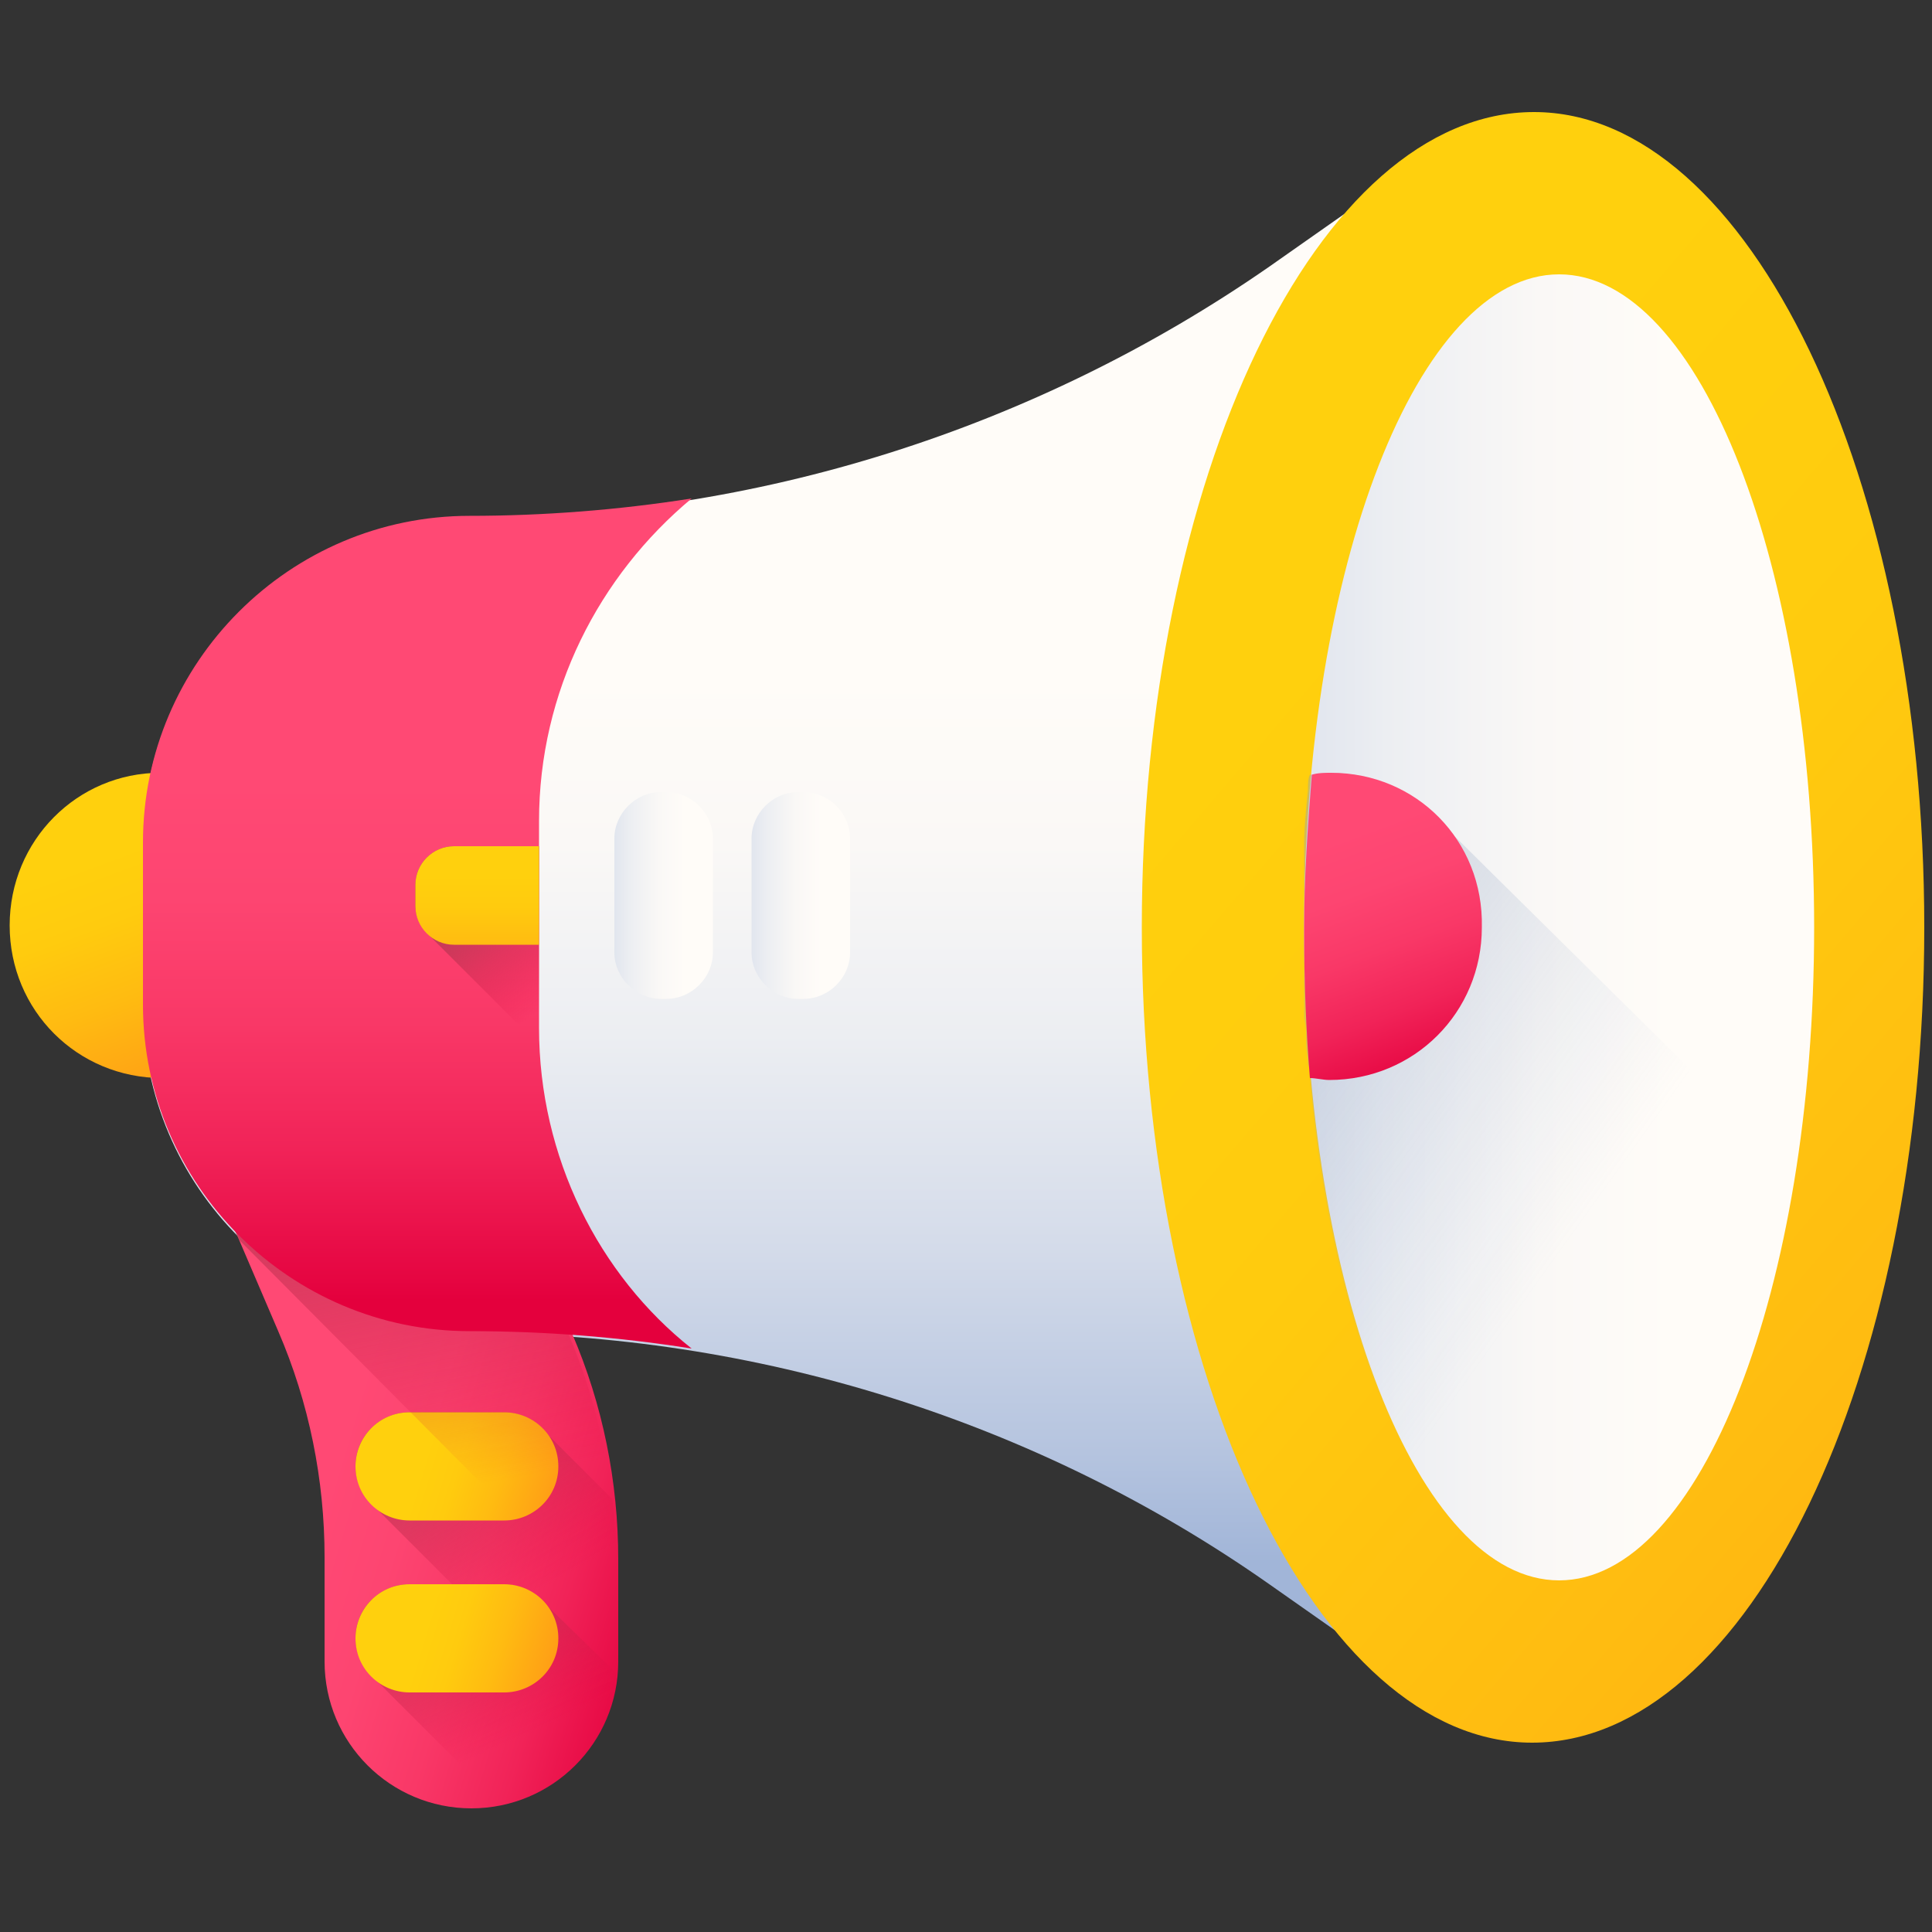 <?xml version="1.0" encoding="utf-8"?>
<!-- Generator: Adobe Illustrator 23.0.5, SVG Export Plug-In . SVG Version: 6.00 Build 0)  -->
<svg version="1.1" id="Layer_1" xmlns="http://www.w3.org/2000/svg" xmlns:xlink="http://www.w3.org/1999/xlink" x="0px" y="0px"
	 viewBox="0 0 100 100" style="enable-background:new 0 0 100 100;" xml:space="preserve">
<rect x="0" y="0" width="100" height="100" fill="#333333" stroke="none"/>
<style type="text/css">
	.st0{fill:url(#SVGID_1_);}
	.st1{fill:url(#SVGID_2_);}
	.st2{fill:url(#SVGID_3_);}
	.st3{fill:url(#SVGID_4_);}
	.st4{fill:url(#SVGID_5_);}
	.st5{fill:url(#SVGID_6_);}
	.st6{fill:url(#SVGID_7_);}
	.st7{fill:url(#SVGID_8_);}
	.st8{fill:url(#SVGID_9_);}
	.st9{fill:url(#SVGID_10_);}
	.st10{fill:url(#SVGID_11_);}
	.st11{fill:url(#SVGID_12_);}
	.st12{fill:url(#SVGID_13_);}
	.st13{fill:url(#SVGID_14_);}
	.st14{fill:url(#SVGID_15_);}
	.st15{fill:url(#SVGID_16_);}
	.st16{fill:url(#SVGID_17_);}
</style>
<g>
	
		<linearGradient id="SVGID_1_" gradientUnits="userSpaceOnUse" x1="294.861" y1="-279.067" x2="294.861" y2="-324.887" gradientTransform="matrix(1 0 0 -1 -256 -244)">
		<stop  offset="0" style="stop-color:#FFFCF8"/>
		<stop  offset="0.188" style="stop-color:#FAF8F6"/>
		<stop  offset="0.404" style="stop-color:#ECEEF2"/>
		<stop  offset="0.635" style="stop-color:#D5DCEA"/>
		<stop  offset="0.875" style="stop-color:#B5C4DF"/>
		<stop  offset="1" style="stop-color:#A1B5D8"/>
	</linearGradient>
	<path class="st0" d="M24.3,26.8c-9.3,0-16.9,7.6-16.9,16.9v8.4c0,9.3,7.6,16.9,16.9,16.9c14.8,0,29.3,4.5,41.4,13l4.7,3.3V10.5
		l-4.7,3.3C53.6,22.2,39.1,26.8,24.3,26.8z"/>
	
		<linearGradient id="SVGID_2_" gradientUnits="userSpaceOnUse" x1="273.078" y1="-320.029" x2="291.386" y2="-325.559" gradientTransform="matrix(1 0 0 -1 -256 -244)">
		<stop  offset="0" style="stop-color:#FF4974"/>
		<stop  offset="0.228" style="stop-color:#FD4571"/>
		<stop  offset="0.466" style="stop-color:#F93867"/>
		<stop  offset="0.71" style="stop-color:#F12358"/>
		<stop  offset="0.955" style="stop-color:#E60642"/>
		<stop  offset="1" style="stop-color:#E4003D"/>
	</linearGradient>
	<path class="st1" d="M27.1,63.3H12l2.4,5.6c1.6,3.7,2.4,7.7,2.4,11.7V86c0,4.2,3.4,7.6,7.6,7.6c4.2,0,7.6-3.4,7.6-7.6v-5.3
		c0-4-0.8-8-2.4-11.7L27.1,63.3z"/>
	
		<linearGradient id="SVGID_3_" gradientUnits="userSpaceOnUse" x1="284.004" y1="-326.295" x2="277.219" y2="-314.385" gradientTransform="matrix(1 0 0 -1 -256 -244)">
		<stop  offset="0" style="stop-color:#E4003D;stop-opacity:0"/>
		<stop  offset="0.223" style="stop-color:#CD1845;stop-opacity:0.224"/>
		<stop  offset="0.503" style="stop-color:#B82E4D;stop-opacity:0.502"/>
		<stop  offset="0.768" style="stop-color:#AB3C51;stop-opacity:0.769"/>
		<stop  offset="1" style="stop-color:#A64153"/>
	</linearGradient>
	<path class="st2" d="M26.1,73.1h-4.9c-1.5,0-2.8,1.2-2.8,2.8v0c0,0.8,0.4,1.6,1,2.1l11.6,11.6c0.6-1.1,0.9-2.3,0.9-3.6v-5.3
		c0-1-0.1-2.1-0.2-3.1l-3.5-3.5C27.7,73.5,26.9,73.1,26.1,73.1z"/>
	
		<linearGradient id="SVGID_4_" gradientUnits="userSpaceOnUse" x1="277.978" y1="-319.401" x2="285.231" y2="-321.592" gradientTransform="matrix(1 0 0 -1 -256 -244)">
		<stop  offset="0" style="stop-color:#FFD00D"/>
		<stop  offset="0.238" style="stop-color:#FFCB0E"/>
		<stop  offset="0.535" style="stop-color:#FFBB11"/>
		<stop  offset="0.863" style="stop-color:#FFA215"/>
		<stop  offset="1" style="stop-color:#FF9517"/>
	</linearGradient>
	<path class="st3" d="M26.1,78.7h-4.9c-1.5,0-2.8-1.2-2.8-2.8v0c0-1.5,1.2-2.8,2.8-2.8h4.9c1.5,0,2.8,1.2,2.8,2.8v0
		C28.9,77.5,27.6,78.7,26.1,78.7z"/>
	
		<linearGradient id="SVGID_5_" gradientUnits="userSpaceOnUse" x1="282.883" y1="-334.011" x2="278.047" y2="-323.111" gradientTransform="matrix(1 0 0 -1 -256 -244)">
		<stop  offset="0" style="stop-color:#E4003D;stop-opacity:0"/>
		<stop  offset="0.223" style="stop-color:#CD1845;stop-opacity:0.224"/>
		<stop  offset="0.503" style="stop-color:#B82E4D;stop-opacity:0.502"/>
		<stop  offset="0.768" style="stop-color:#AB3C51;stop-opacity:0.769"/>
		<stop  offset="1" style="stop-color:#A64153"/>
	</linearGradient>
	<path class="st4" d="M28.2,83c-0.5-0.6-1.3-1-2.1-1h-4.9c-1.5,0-2.8,1.2-2.8,2.8v0c0,0.8,0.4,1.6,1,2.1l6.5,6.5
		c3.2-0.7,5.7-3.4,6-6.8L28.2,83z"/>
	
		<linearGradient id="SVGID_6_" gradientUnits="userSpaceOnUse" x1="277.978" y1="-328.327" x2="285.231" y2="-330.519" gradientTransform="matrix(1 0 0 -1 -256 -244)">
		<stop  offset="0" style="stop-color:#FFD00D"/>
		<stop  offset="0.238" style="stop-color:#FFCB0E"/>
		<stop  offset="0.535" style="stop-color:#FFBB11"/>
		<stop  offset="0.863" style="stop-color:#FFA215"/>
		<stop  offset="1" style="stop-color:#FF9517"/>
	</linearGradient>
	<path class="st5" d="M26.1,87.6h-4.9c-1.5,0-2.8-1.2-2.8-2.8v0c0-1.5,1.2-2.8,2.8-2.8h4.9c1.5,0,2.8,1.2,2.8,2.8v0
		C28.9,86.4,27.6,87.6,26.1,87.6z"/>
	
		<linearGradient id="SVGID_7_" gradientUnits="userSpaceOnUse" x1="279.142" y1="-321.156" x2="274.525" y2="-296.664" gradientTransform="matrix(1 0 0 -1 -256 -244)">
		<stop  offset="0" style="stop-color:#E4003D;stop-opacity:0"/>
		<stop  offset="0.223" style="stop-color:#CD1845;stop-opacity:0.224"/>
		<stop  offset="0.503" style="stop-color:#B82E4D;stop-opacity:0.502"/>
		<stop  offset="0.768" style="stop-color:#AB3C51;stop-opacity:0.769"/>
		<stop  offset="1" style="stop-color:#A64153"/>
	</linearGradient>
	<path class="st6" d="M31.8,83.7v-3c0-4-0.8-8-2.4-11.7l-2.4-5.6H12l0.4,0.8L31.8,83.7z"/>
	
		<linearGradient id="SVGID_8_" gradientUnits="userSpaceOnUse" x1="262.849" y1="-287.831" x2="267.578" y2="-300.598" gradientTransform="matrix(1 0 0 -1 -256 -244)">
		<stop  offset="0" style="stop-color:#FFD00D"/>
		<stop  offset="0.238" style="stop-color:#FFCB0E"/>
		<stop  offset="0.535" style="stop-color:#FFBB11"/>
		<stop  offset="0.863" style="stop-color:#FFA215"/>
		<stop  offset="1" style="stop-color:#FF9517"/>
	</linearGradient>
	<path class="st7" d="M16.3,47.9c0,4.4-3.5,7.9-7.9,7.9c-4.4,0-7.9-3.5-7.9-7.9S4,40,8.3,40C12.7,40,16.3,43.5,16.3,47.9z"/>
	
		<linearGradient id="SVGID_9_" gradientUnits="userSpaceOnUse" x1="277.576" y1="-284.326" x2="277.576" y2="-311.326" gradientTransform="matrix(1 0 0 -1 -256 -244)">
		<stop  offset="0" style="stop-color:#FF4974"/>
		<stop  offset="0.228" style="stop-color:#FD4571"/>
		<stop  offset="0.466" style="stop-color:#F93867"/>
		<stop  offset="0.71" style="stop-color:#F12358"/>
		<stop  offset="0.955" style="stop-color:#E60642"/>
		<stop  offset="1" style="stop-color:#E4003D"/>
	</linearGradient>
	<path class="st8" d="M27.9,53.2V42.5c0-6.7,3.1-12.7,7.9-16.7c-3.8,0.6-7.7,0.9-11.5,0.9c-9.3,0-16.9,7.6-16.9,16.9v8.4
		c0,9.3,7.6,16.9,16.9,16.9c3.9,0,7.7,0.3,11.5,0.9C31,66,27.9,59.9,27.9,53.2z"/>
	
		<linearGradient id="SVGID_10_" gradientUnits="userSpaceOnUse" x1="320.936" y1="-279.677" x2="387.699" y2="-336.771" gradientTransform="matrix(1 0 0 -1 -256 -244)">
		<stop  offset="0" style="stop-color:#FFD00D"/>
		<stop  offset="0.238" style="stop-color:#FFCB0E"/>
		<stop  offset="0.535" style="stop-color:#FFBB11"/>
		<stop  offset="0.863" style="stop-color:#FFA215"/>
		<stop  offset="1" style="stop-color:#FF9517"/>
	</linearGradient>
	<path class="st9" d="M99.6,48c0-23.3-9.1-42.2-20.2-42.2C68.2,5.8,59.1,24.7,59.1,48s9.1,42.2,20.2,42.2
		C90.5,90.2,99.6,71.3,99.6,48z"/>
	
		<linearGradient id="SVGID_11_" gradientUnits="userSpaceOnUse" x1="342.621" y1="-291.992" x2="305.842" y2="-291.992" gradientTransform="matrix(1 0 0 -1 -256 -244)">
		<stop  offset="0" style="stop-color:#FFFCF8"/>
		<stop  offset="0.188" style="stop-color:#FAF8F6"/>
		<stop  offset="0.404" style="stop-color:#ECEEF2"/>
		<stop  offset="0.635" style="stop-color:#D5DCEA"/>
		<stop  offset="0.875" style="stop-color:#B5C4DF"/>
		<stop  offset="1" style="stop-color:#A1B5D8"/>
	</linearGradient>
	<path class="st10" d="M93.9,48c0-18.7-5.9-33.8-13.2-33.8c-7.3,0-13.2,15.1-13.2,33.8s5.9,33.8,13.2,33.8
		C88,81.8,93.9,66.7,93.9,48z"/>
	
		<linearGradient id="SVGID_12_" gradientUnits="userSpaceOnUse" x1="336.784" y1="-308.9" x2="288.236" y2="-274.015" gradientTransform="matrix(1 0 0 -1 -256 -244)">
		<stop  offset="0" style="stop-color:#A1B5D8;stop-opacity:0"/>
		<stop  offset="0.67" style="stop-color:#8190A4;stop-opacity:0.671"/>
		<stop  offset="1" style="stop-color:#748290"/>
	</linearGradient>
	<path class="st11" d="M92.9,60.7c0,0.2,0,0.3-0.1,0.5c-0.1,0.5-0.2,1.1-0.3,1.6c0,0.2-0.1,0.4-0.1,0.6c-0.3,1.5-0.6,2.9-1,4.2
		c-0.1,0.2-0.1,0.4-0.2,0.6c0,0,0,0,0,0.1c-0.1,0.2-0.1,0.4-0.2,0.6c-0.1,0.2-0.1,0.4-0.2,0.6c-0.1,0.2-0.1,0.3-0.2,0.5
		c0,0.1,0,0.1-0.1,0.2c-0.1,0.2-0.1,0.3-0.2,0.5c-0.1,0.2-0.1,0.4-0.2,0.6c-0.1,0.2-0.1,0.4-0.2,0.5c0,0.1-0.1,0.2-0.1,0.3
		c0,0.1-0.1,0.2-0.1,0.3c-0.1,0.2-0.2,0.4-0.2,0.6c0,0.1-0.1,0.2-0.1,0.3c-0.1,0.1-0.1,0.2-0.2,0.3c-0.1,0.1-0.1,0.3-0.2,0.4
		c-0.3,0.7-0.6,1.3-1,1.9c-2.1,3.7-4.7,5.9-7.4,5.9c-6.2,0-11.5-11.1-12.8-26.1c0-0.2,0-0.4-0.1-0.6c0-0.4-0.1-0.7-0.1-1.1
		c0-0.1,0-0.1,0-0.2c0-0.4,0-0.7-0.1-1.1c0-0.2,0-0.5,0-0.7c0-0.1,0-0.1,0-0.2l0-0.9c0,0,0-0.1,0-0.1c0-0.3,0-0.6,0-0.8
		c0-0.1,0-0.1,0-0.1v0c0-0.2,0-0.4,0-0.6c0-0.1,0-0.3,0-0.4c0-0.3,0-0.6,0-0.9c0-0.3,0-0.6,0-0.9c0-0.1,0-0.3,0-0.4
		c0-0.2,0-0.5,0-0.7c0,0,0-0.1,0-0.1c0-0.2,0-0.3,0-0.5c0-0.2,0-0.4,0-0.6c0-0.2,0-0.5,0-0.7c0,0,0-0.1,0-0.1c0-0.1,0-0.2,0-0.2
		c0-1,0.1-1.9,0.2-2.9c0-0.3,0-0.6,0.1-0.8c0.3,0,0.7-0.1,1-0.1c2.3,0,4.4,1,5.8,2.6L92.9,60.7z"/>
	
		<linearGradient id="SVGID_13_" gradientUnits="userSpaceOnUse" x1="291.461" y1="-290.357" x2="284.336" y2="-290.357" gradientTransform="matrix(1 0 0 -1 -256 -244)">
		<stop  offset="0" style="stop-color:#FFFCF8"/>
		<stop  offset="0.188" style="stop-color:#FAF8F6"/>
		<stop  offset="0.404" style="stop-color:#ECEEF2"/>
		<stop  offset="0.635" style="stop-color:#D5DCEA"/>
		<stop  offset="0.875" style="stop-color:#B5C4DF"/>
		<stop  offset="1" style="stop-color:#A1B5D8"/>
	</linearGradient>
	<path class="st12" d="M34.5,51.7h-0.3c-1.3,0-2.4-1.1-2.4-2.4v-5.9c0-1.3,1.1-2.4,2.4-2.4h0.3c1.3,0,2.4,1.1,2.4,2.4v5.9
		C36.9,50.6,35.8,51.7,34.5,51.7z"/>
	
		<linearGradient id="SVGID_14_" gradientUnits="userSpaceOnUse" x1="298.553" y1="-290.357" x2="291.428" y2="-290.357" gradientTransform="matrix(1 0 0 -1 -256 -244)">
		<stop  offset="0" style="stop-color:#FFFCF8"/>
		<stop  offset="0.188" style="stop-color:#FAF8F6"/>
		<stop  offset="0.404" style="stop-color:#ECEEF2"/>
		<stop  offset="0.635" style="stop-color:#D5DCEA"/>
		<stop  offset="0.875" style="stop-color:#B5C4DF"/>
		<stop  offset="1" style="stop-color:#A1B5D8"/>
	</linearGradient>
	<path class="st13" d="M41.6,51.7h-0.3c-1.3,0-2.4-1.1-2.4-2.4v-5.9c0-1.3,1.1-2.4,2.4-2.4h0.3c1.3,0,2.4,1.1,2.4,2.4v5.9
		C44,50.6,42.9,51.7,41.6,51.7z"/>
	
		<linearGradient id="SVGID_15_" gradientUnits="userSpaceOnUse" x1="284.978" y1="-295.57" x2="279.944" y2="-288.675" gradientTransform="matrix(1 0 0 -1 -256 -244)">
		<stop  offset="0" style="stop-color:#E4003D;stop-opacity:0"/>
		<stop  offset="0.223" style="stop-color:#CD1845;stop-opacity:0.224"/>
		<stop  offset="0.503" style="stop-color:#B82E4D;stop-opacity:0.502"/>
		<stop  offset="0.768" style="stop-color:#AB3C51;stop-opacity:0.769"/>
		<stop  offset="1" style="stop-color:#A64153"/>
	</linearGradient>
	<path class="st14" d="M27.9,53.2v-9.4h-4.4c-1.1,0-2,0.9-2,2v1.1c0,0.6,0.3,1.1,0.7,1.5l5.8,5.8C27.9,53.9,27.9,53.5,27.9,53.2z"/>
	
		<linearGradient id="SVGID_16_" gradientUnits="userSpaceOnUse" x1="280.671" y1="-289.324" x2="280.671" y2="-296.074" gradientTransform="matrix(1 0 0 -1 -256 -244)">
		<stop  offset="0" style="stop-color:#FFD00D"/>
		<stop  offset="0.238" style="stop-color:#FFCB0E"/>
		<stop  offset="0.535" style="stop-color:#FFBB11"/>
		<stop  offset="0.863" style="stop-color:#FFA215"/>
		<stop  offset="1" style="stop-color:#FF9517"/>
	</linearGradient>
	<path class="st15" d="M27.9,43.8h-4.4c-1.1,0-2,0.9-2,2v1.1c0,1.1,0.9,2,2,2h4.4V43.8z"/>
	
		<linearGradient id="SVGID_17_" gradientUnits="userSpaceOnUse" x1="325.467" y1="-287.247" x2="330.133" y2="-299.845" gradientTransform="matrix(1 0 0 -1 -256 -244)">
		<stop  offset="0" style="stop-color:#FF4974"/>
		<stop  offset="0.228" style="stop-color:#FD4571"/>
		<stop  offset="0.466" style="stop-color:#F93867"/>
		<stop  offset="0.71" style="stop-color:#F12358"/>
		<stop  offset="0.955" style="stop-color:#E60642"/>
		<stop  offset="1" style="stop-color:#E4003D"/>
	</linearGradient>
	<path class="st16" d="M68.9,40c-0.3,0-0.7,0-1,0.1c-0.2,2.6-0.4,5.2-0.4,8c0,2.7,0.1,5.2,0.3,7.7c0.3,0,0.7,0.1,1,0.1
		c4.4,0,7.9-3.5,7.9-7.9C76.8,43.5,73.3,40,68.9,40z"/>
</g>
</svg>
